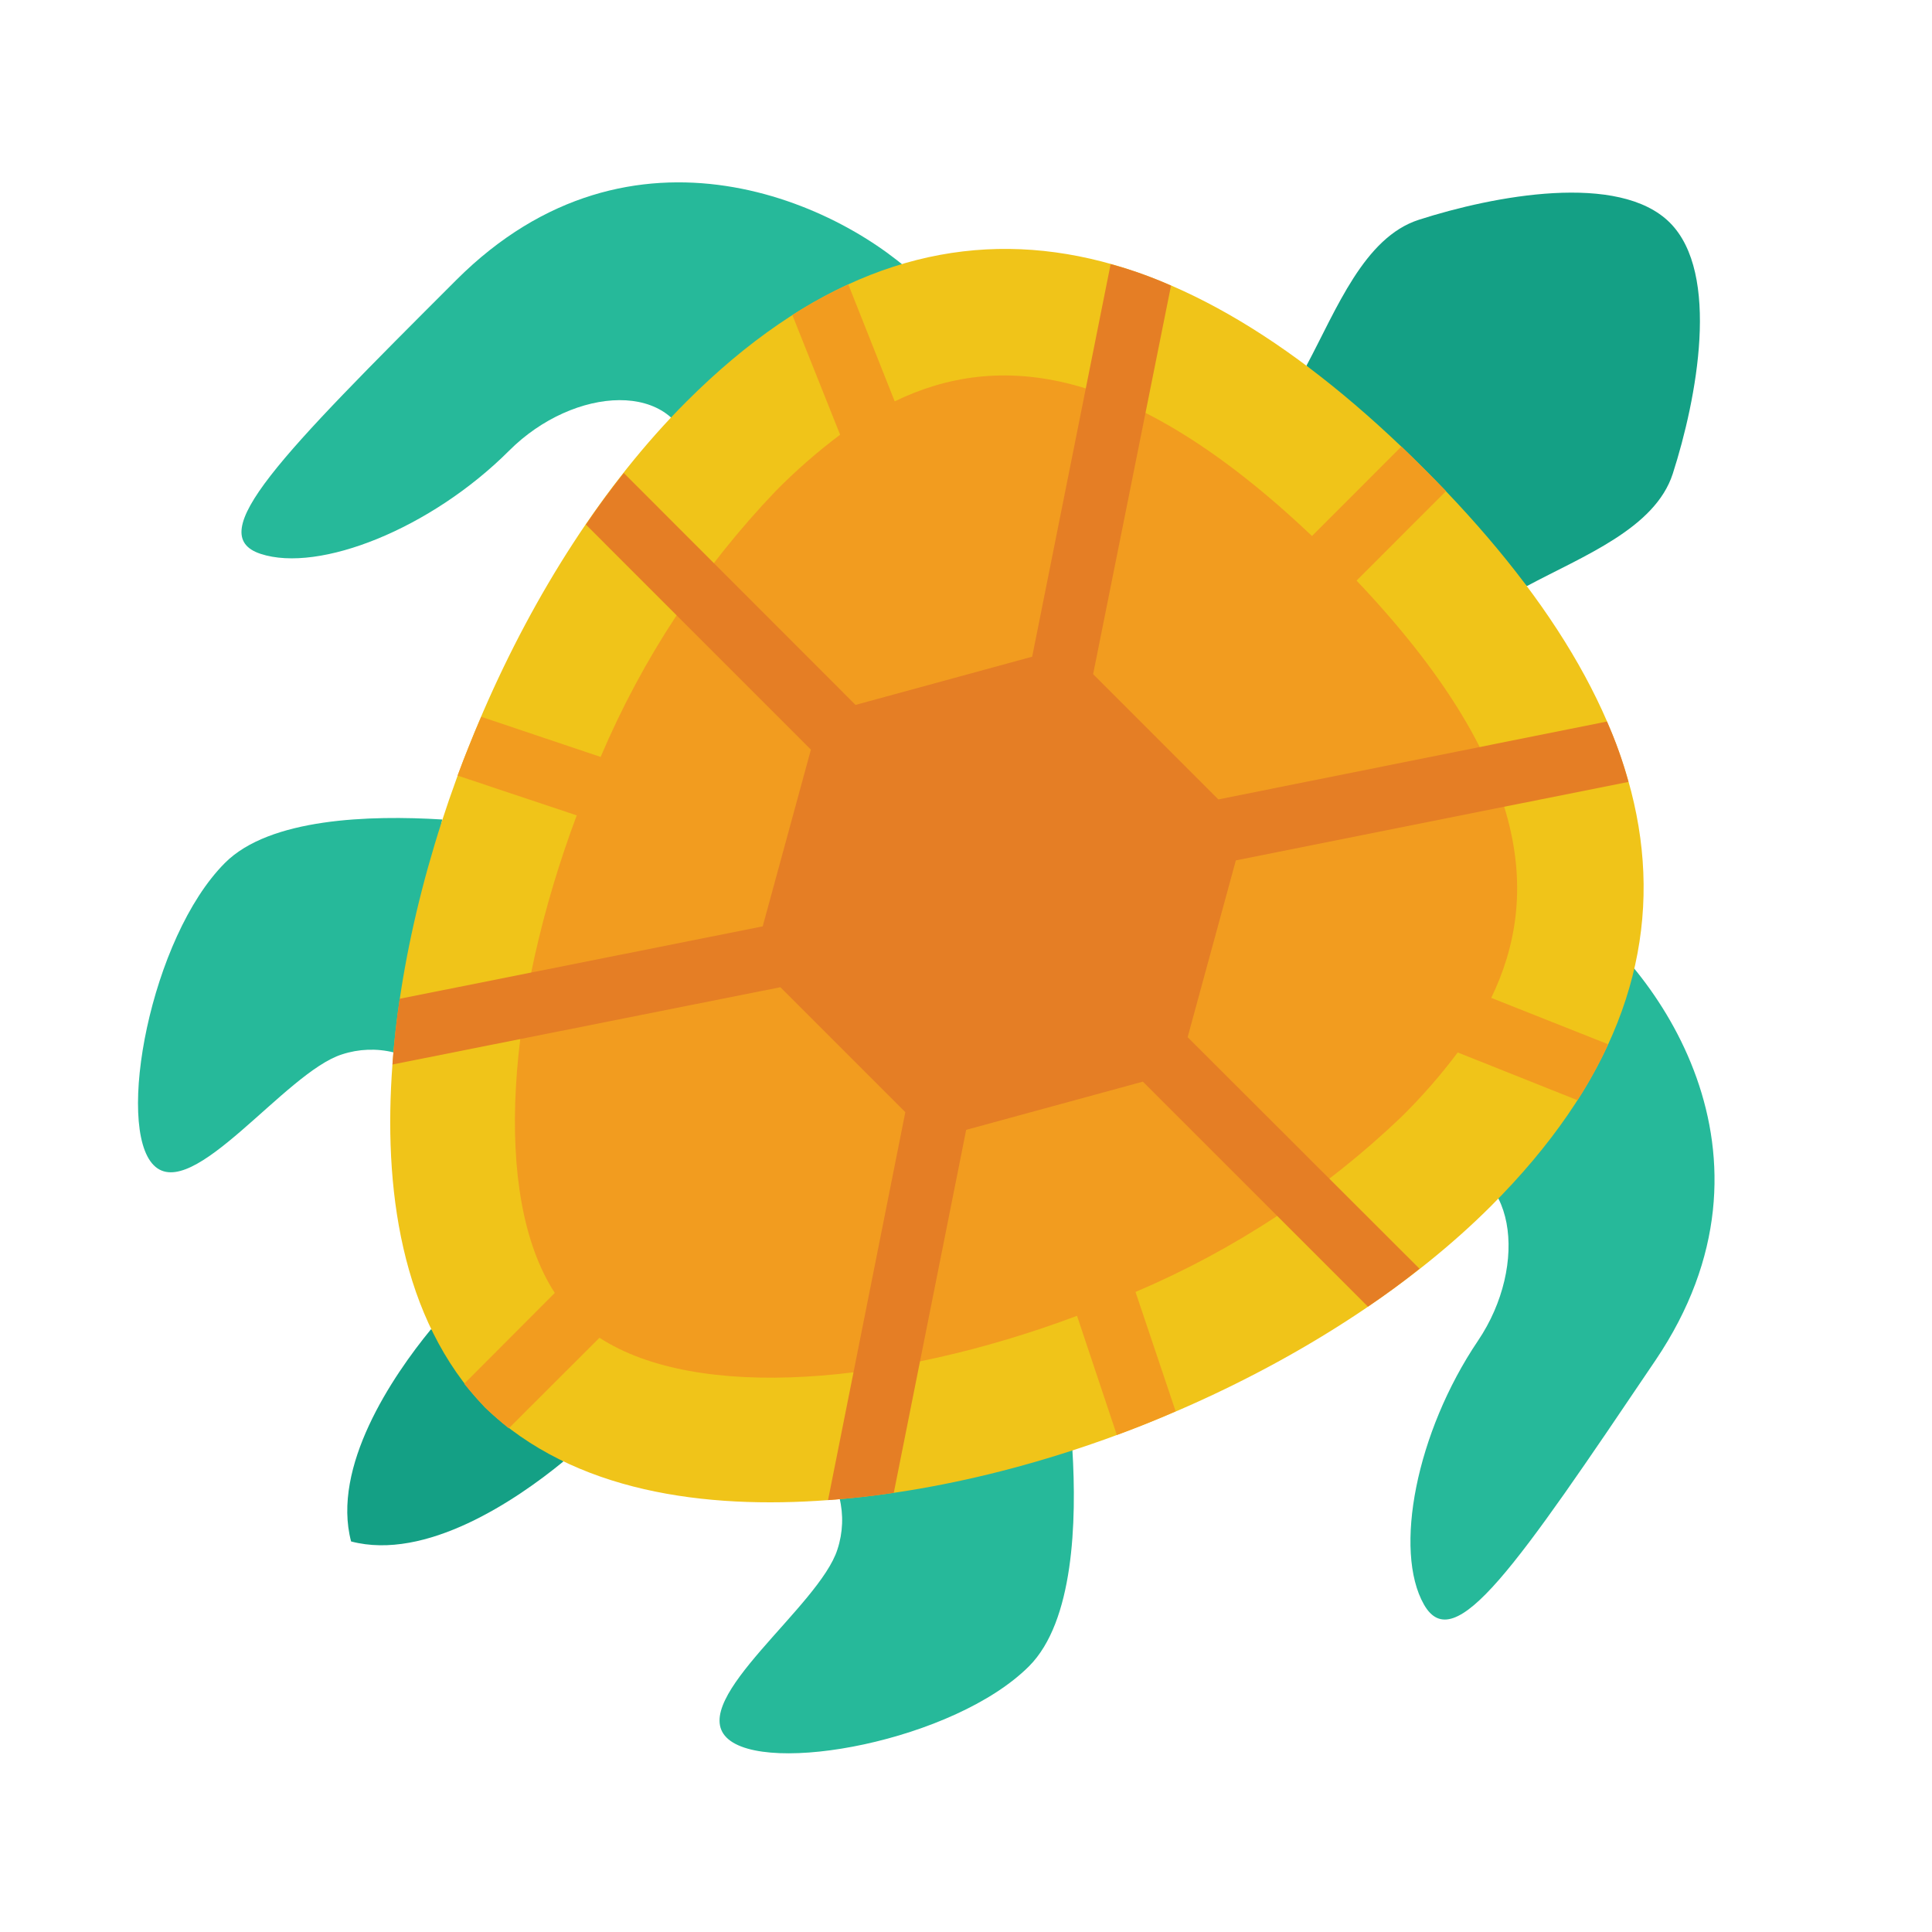<svg width="392" height="392" viewBox="0 0 392 392" fill="none" xmlns="http://www.w3.org/2000/svg">
<g id="turtle">
<path id="right hand" d="M299.407 179.093C305.75 177.642 312.408 179.198 317.453 183.309C336.006 195.835 364.138 234.172 335.894 276.007C307.649 317.842 295.087 336.448 288.908 325.54C282.729 314.633 287.316 290.648 299.877 272.042C310.282 256.631 307.628 235.801 291.761 235.919L299.407 179.093Z" fill="#26B99A"/>
<path id="right foot" d="M217.578 294C218.489 308.752 217.854 329.013 208.785 338.082C193.636 353.231 155.224 360.351 147.418 352.551C139.612 344.752 166.287 325.883 169.918 314.364C171.031 310.979 171.171 307.35 170.322 303.89L217.578 294Z" fill="#26B99A"/>
<path id="left foot" d="M89.74 166.274C74.957 165.363 54.727 165.998 45.658 175.067C30.509 190.216 23.39 228.628 31.202 236.434C39.014 244.24 57.87 217.565 69.389 213.934C72.774 212.821 76.403 212.681 79.863 213.53L89.74 166.274Z" fill="#26B99A"/>
<path id="left hand" d="M140.324 92.516C137.419 76.917 116.465 78.277 103.317 91.425C87.442 107.299 64.75 116.279 52.885 112.379C41.019 108.479 56.874 92.496 92.567 56.823C128.26 21.149 171.251 41.43 187.081 57.278C192.077 61.447 194.872 67.688 194.655 74.191L140.324 92.516Z" fill="#26B99A"/>
<g id="body">
<path id="Shape" d="M265.074 74.204C271.238 62.659 276.773 48.176 287.882 44.591C303.121 39.691 328.519 34.887 338.814 45.181C349.108 55.475 344.304 80.874 339.404 96.113C335.818 107.222 321.31 112.757 309.791 118.921L265.074 74.204Z" fill="#14A085"/>
<path id="Shape_2" d="M87.47 269.677C79.536 279.336 67.247 297.634 71.237 312.758C86.386 316.748 104.659 304.459 114.318 296.525L87.47 269.677Z" fill="#14A085"/>
<path id="Shape_3" d="M302.505 244.721C271.334 275.885 217.202 300.752 168.008 304.369C143.283 306.216 116.467 302.875 98.418 285.577C81.133 267.541 77.785 240.616 79.626 215.987C82.967 170.449 105.698 115.066 139.274 81.49C188.814 31.95 239.573 45.739 288.908 95.087C338.454 144.633 351.891 195.36 302.505 244.721V244.721Z" fill="#F0C419"/>
<path id="Shape_4" d="M326.3 211.882L302.569 202.467C312.677 181.603 310.541 154.96 275.246 117.805L293.397 99.641C291.922 98.101 290.447 96.626 288.908 95.087C287.368 93.548 285.893 92.073 284.354 90.597L266.197 108.755C229.035 73.479 202.392 71.324 181.534 81.432L172.119 57.701C168.191 59.501 164.397 61.58 160.767 63.922L170.458 88.205C165.833 91.678 161.472 95.49 157.412 99.609C142.401 115.305 130.359 133.591 121.867 153.581L97.648 145.435C95.938 149.348 94.335 153.324 92.838 157.365L117.018 165.44C102.908 203.121 99.701 242.521 112.567 262.333L94.185 280.766C95.532 282.434 96.943 284.037 98.418 285.577C99.957 287.052 101.561 288.463 103.228 289.81L121.636 271.428C141.448 284.307 180.848 281.106 218.529 266.977L226.604 291.157C230.645 289.681 234.621 288.078 238.534 286.346L230.395 262.134C250.384 253.643 268.67 241.6 284.367 226.589C288.488 222.531 292.3 218.17 295.771 213.543L320.079 223.235C322.421 219.604 324.5 215.81 326.3 211.882V211.882Z" fill="#F29C1F"/>
<path id="Shape_5" d="M250.752 174.567L330.405 158.648C329.277 154.455 327.818 150.359 326.044 146.397L247.212 162.201L221.794 136.783L237.597 57.951C233.635 56.176 229.539 54.718 225.347 53.59L209.428 133.243L173.588 143.024L126.575 95.985C123.881 99.32 121.315 102.848 118.878 106.439L164.531 152.093L154.75 187.959L81.101 202.646C80.395 207.136 79.946 211.626 79.626 215.987L158.336 200.305L183.689 225.659L168.008 304.369C172.369 304.048 176.859 303.599 181.348 302.894L196.036 229.244L231.883 219.463L277.555 265.117C281.147 262.679 284.675 260.114 288.01 257.42L240.971 210.439L250.752 174.567Z" fill="#E57E25"/>
</g>
</g>
</svg>
